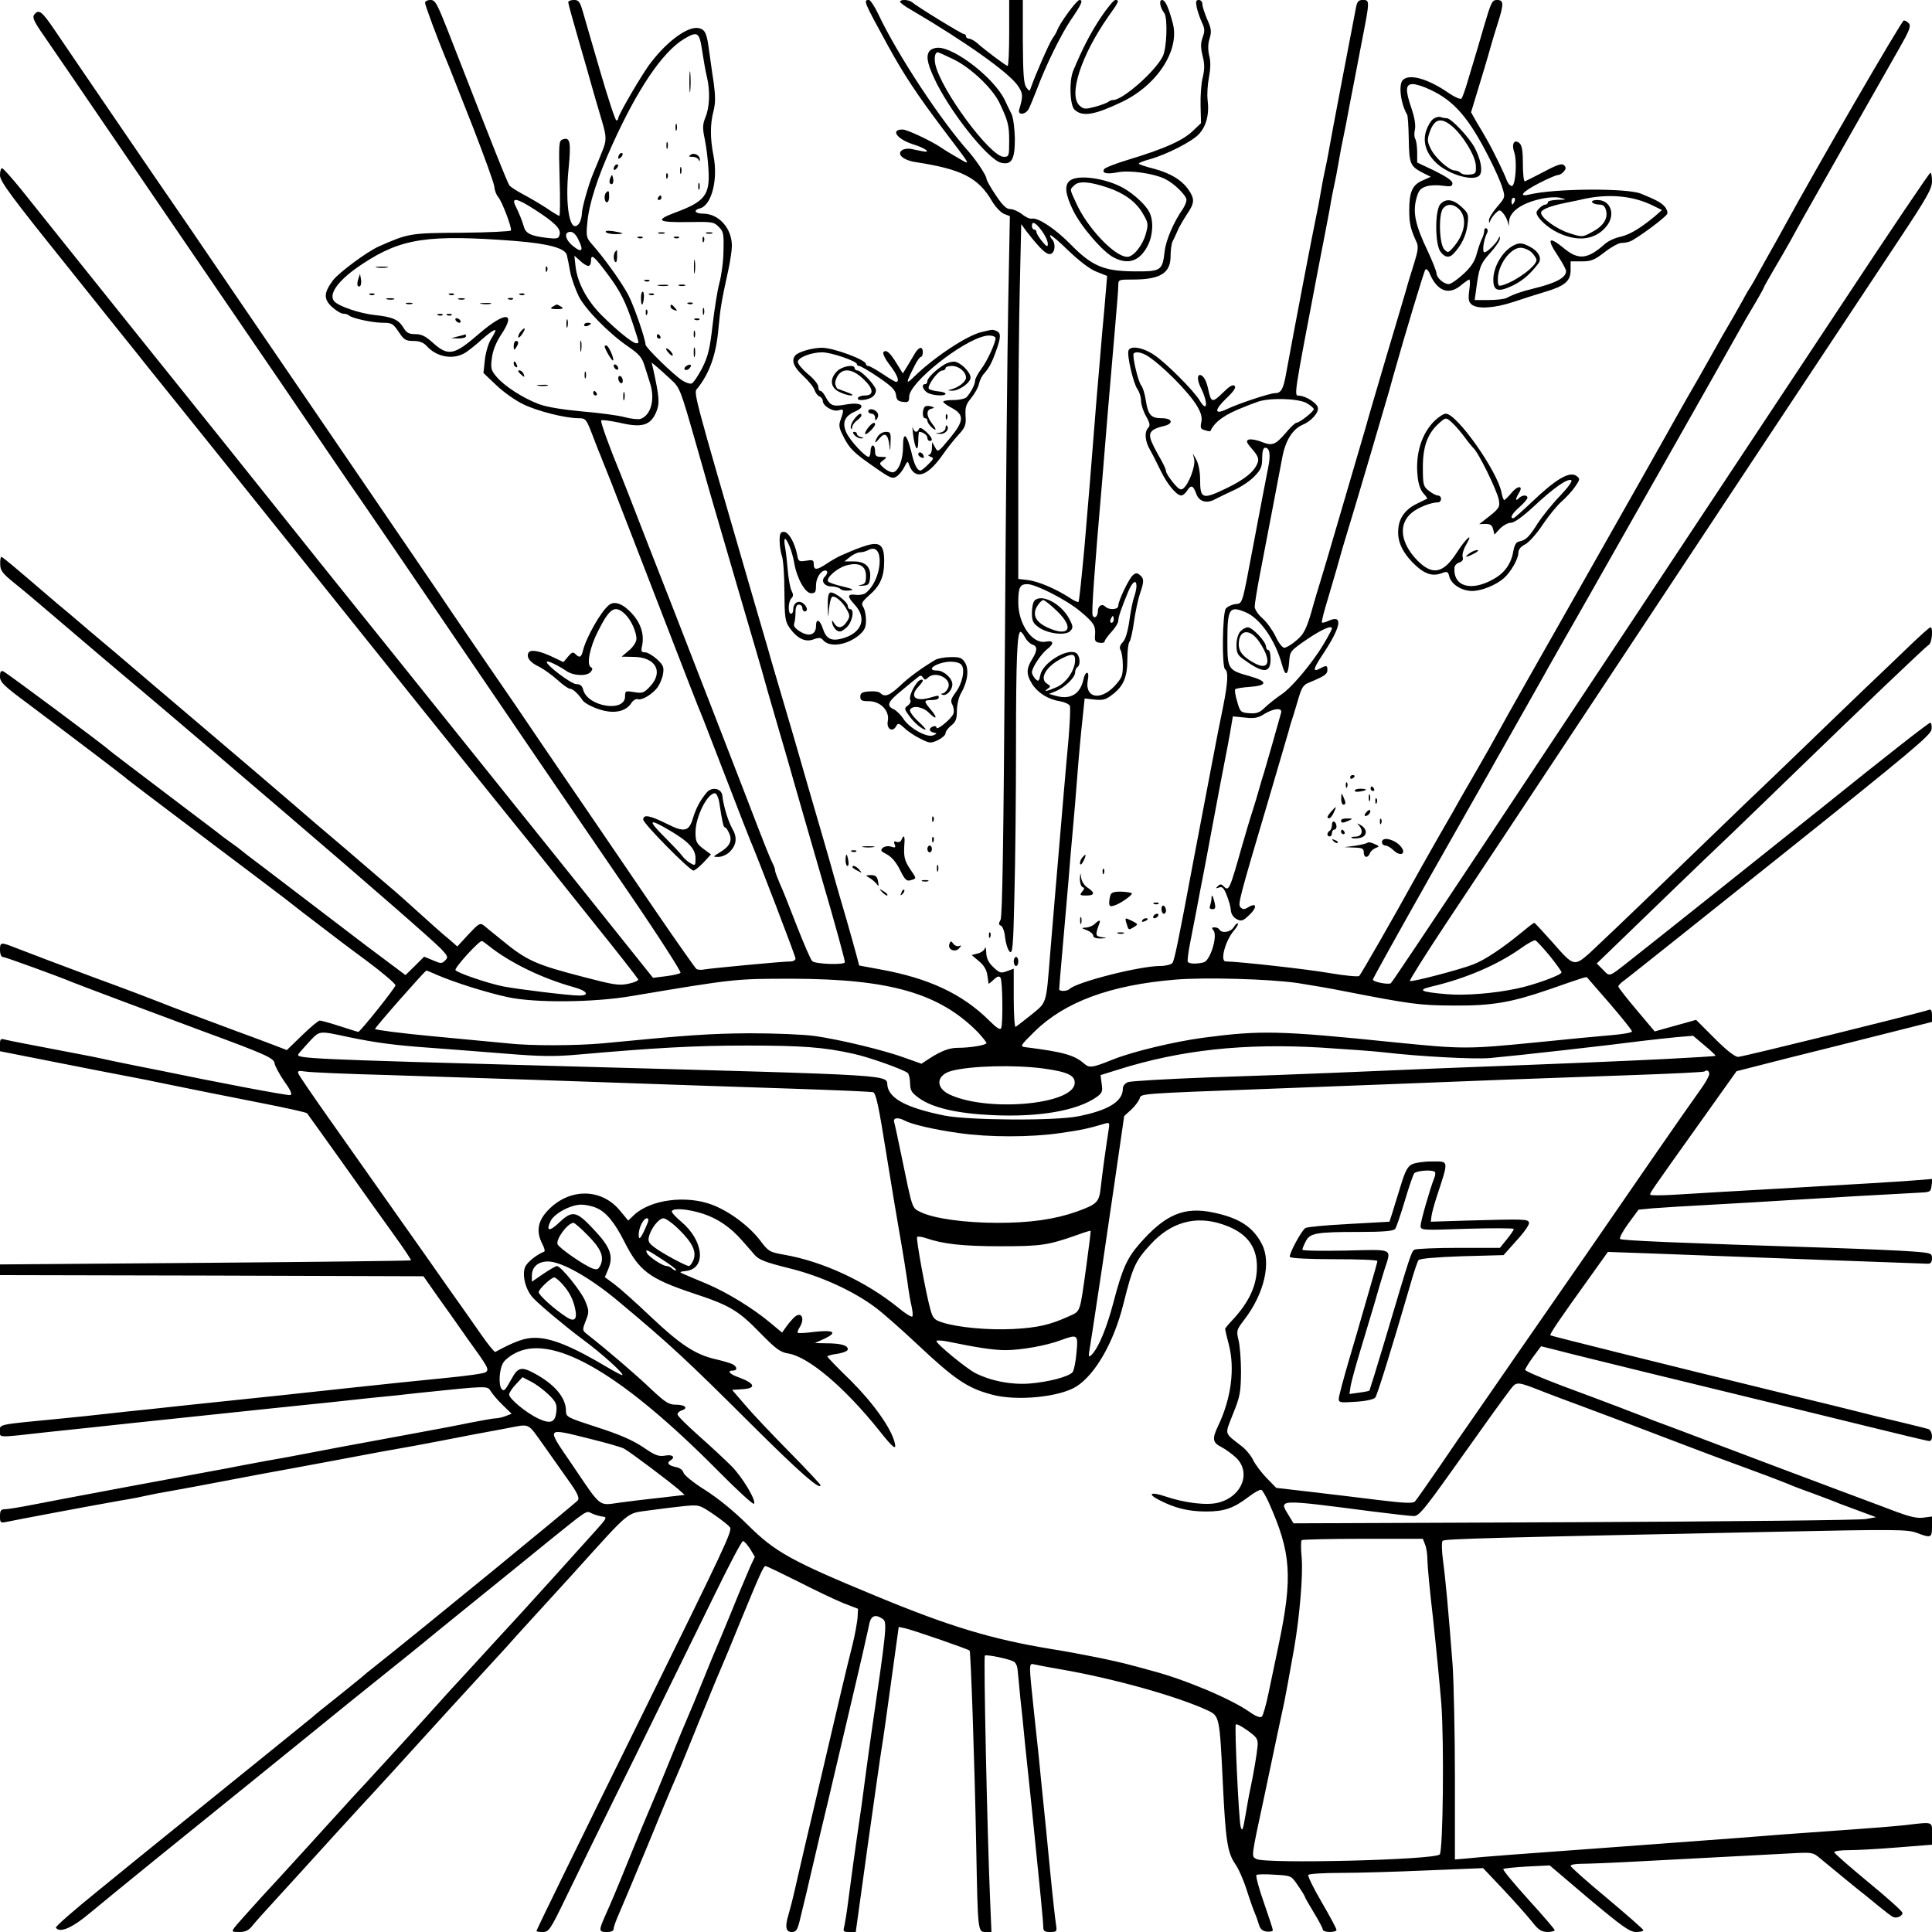 <?xml version="1.0" standalone="no"?>
<!DOCTYPE svg PUBLIC "-//W3C//DTD SVG 20010904//EN"
 "http://www.w3.org/TR/2001/REC-SVG-20010904/DTD/svg10.dtd">
<svg version="1.0" xmlns="http://www.w3.org/2000/svg"
 width="850pt" height="850pt" viewBox="0 0 850 850"
 preserveAspectRatio="xMidYMid meet">
<g transform="translate(0,850) scale(0.1,-0.1)"
fill="#000000" stroke="none">
<path d="M1870 8488 c0 -11 54 -156 92 -248 14 -33 13 -31 119 -300 50 -129
93 -247 94 -262 1 -16 9 -36 17 -45 17 -20 60 -133 56 -147 -2 -4 -100 -9
-218 -10 -227 -1 -234 -3 -365 -61 -51 -23 -172 -113 -199 -147 -42 -56 -43
-83 -6 -118 18 -16 40 -30 49 -30 10 0 21 -3 25 -7 13 -13 100 -32 147 -33 43
0 48 -3 73 -40 23 -35 31 -40 65 -40 26 0 44 -7 57 -21 47 -53 124 -64 177
-27 18 13 47 36 65 53 36 32 62 49 62 41 0 -3 -9 -21 -21 -40 -11 -19 -23 -60
-26 -91 l-6 -56 57 -54 c31 -30 85 -68 119 -84 62 -30 184 -61 243 -61 29 0
33 -4 54 -57 12 -32 27 -69 32 -83 6 -14 15 -35 19 -47 9 -23 22 -55 38 -95
10 -26 134 -345 276 -713 53 -137 101 -261 107 -275 14 -33 11 -25 123 -315
53 -137 100 -259 105 -270 33 -76 200 -512 200 -522 0 -7 -10 -13 -22 -13 -37
0 -351 -30 -378 -35 -14 -3 -30 -2 -36 2 -6 5 -87 120 -180 256 -93 137 -210
308 -259 380 -50 73 -153 224 -230 337 -76 113 -188 277 -249 365 -60 88 -160
233 -220 323 -260 381 -768 1126 -851 1247 -49 72 -157 230 -239 351 -83 120
-238 347 -345 504 -107 157 -220 322 -250 367 -57 84 -70 94 -90 69 -10 -12
-2 -30 42 -93 30 -43 189 -276 354 -518 165 -242 332 -487 372 -545 40 -58
187 -274 328 -480 140 -206 273 -402 296 -435 23 -32 112 -163 199 -290 86
-126 223 -328 305 -448 81 -119 225 -330 318 -467 94 -137 275 -403 404 -591
128 -187 229 -345 225 -349 -5 -5 -34 -11 -65 -15 l-56 -7 -339 424 c-186 232
-539 672 -784 977 -245 304 -492 613 -550 686 -58 73 -314 393 -570 711 -255
319 -498 621 -538 672 -41 50 -78 92 -83 92 -5 0 -9 -14 -9 -31 0 -27 49 -93
298 -403 163 -204 302 -378 309 -386 6 -8 53 -67 104 -130 51 -63 356 -443
678 -845 321 -401 650 -811 730 -910 80 -99 181 -225 226 -280 44 -56 166
-207 270 -338 105 -130 191 -241 193 -246 2 -5 -18 -14 -43 -19 -41 -9 -65 -5
-195 29 -216 56 -252 72 -366 166 -32 26 -67 54 -76 62 -16 12 -23 7 -67 -40
l-49 -53 -33 29 c-28 22 -99 86 -203 180 -6 6 -58 51 -116 100 -142 122 -139
120 -275 235 -66 57 -133 115 -150 129 -16 14 -169 145 -340 290 -171 145
-321 273 -335 285 -14 12 -83 71 -155 131 -71 61 -141 120 -155 131 -199 171
-239 204 -244 204 -3 0 -6 -15 -5 -32 0 -28 10 -41 62 -83 34 -27 109 -90 167
-140 182 -155 245 -209 300 -255 97 -81 344 -291 400 -339 30 -26 170 -145
310 -265 395 -338 662 -571 700 -610 31 -33 33 -38 18 -52 -14 -14 -19 -14
-53 1 l-39 16 -41 -41 -41 -40 -175 131 c-96 73 -219 167 -274 209 -55 42
-138 105 -185 141 -47 35 -87 66 -90 69 -3 3 -21 17 -40 30 -19 14 -42 30 -50
37 -8 7 -76 58 -150 114 -236 179 -335 254 -340 259 -15 16 -453 342 -465 346
-11 5 -15 -1 -15 -22 0 -25 16 -41 123 -120 184 -138 421 -318 427 -324 6 -7
109 -84 392 -298 124 -93 264 -199 310 -234 45 -36 117 -91 158 -122 41 -32
132 -101 203 -153 70 -52 127 -101 127 -108 0 -10 -155 -205 -164 -205 -1 0
-37 11 -80 25 -43 14 -83 25 -89 25 -6 0 -41 -29 -78 -65 l-67 -65 -49 19
c-26 10 -111 42 -188 70 -143 53 -284 106 -320 121 -38 15 -150 58 -290 109
-147 55 -267 100 -349 132 -63 25 -66 24 -66 -11 0 -16 5 -30 12 -30 10 0 254
-89 303 -110 18 -8 405 -153 575 -216 280 -103 315 -119 318 -142 2 -13 22
-49 43 -80 29 -40 36 -58 26 -60 -12 -3 -337 59 -577 109 -52 10 -120 24 -150
30 -30 6 -73 15 -95 20 -22 5 -76 16 -120 24 -209 40 -282 54 -308 60 -25 7
-27 5 -27 -21 l0 -29 248 -49 c136 -27 270 -53 297 -58 68 -13 115 -22 210
-42 157 -32 183 -37 385 -77 113 -22 208 -43 211 -47 3 -4 75 -104 159 -222
84 -118 186 -262 227 -318 41 -57 73 -105 71 -107 -2 -2 -409 -7 -906 -11
l-902 -7 0 -24 0 -23 932 -2 931 -3 61 -87 c34 -47 94 -132 133 -188 92 -127
96 -135 80 -147 -6 -6 -88 -17 -182 -26 -93 -9 -276 -28 -405 -42 -258 -28
-350 -38 -707 -75 -51 -6 -135 -14 -185 -20 -51 -5 -136 -14 -188 -20 -52 -6
-138 -15 -190 -20 -299 -29 -280 -25 -280 -57 0 -29 -17 -29 215 -3 50 5 135
14 190 20 55 6 138 15 185 20 168 18 379 40 570 60 107 11 238 25 290 30 52 6
140 15 195 21 55 5 141 14 190 20 320 33 308 33 325 7 8 -13 31 -40 53 -61
l38 -37 -26 -10 c-15 -6 -34 -10 -44 -10 -9 0 -59 -9 -111 -19 -52 -11 -158
-31 -235 -45 -77 -14 -225 -42 -330 -61 -104 -20 -214 -41 -242 -46 -52 -9
-124 -22 -213 -39 -25 -5 -70 -14 -100 -19 -116 -21 -710 -132 -805 -151 -56
-11 -111 -20 -123 -20 -18 0 -22 -6 -22 -31 0 -28 2 -30 27 -25 32 7 382 73
458 86 28 5 66 12 85 15 19 3 53 10 75 15 22 5 69 14 105 20 84 15 142 26 210
39 30 6 116 22 190 36 74 13 221 41 325 60 180 34 221 42 348 64 28 5 88 17
132 25 90 18 140 27 274 52 108 20 88 29 168 -82 23 -33 67 -95 98 -139 43
-59 55 -83 48 -95 -7 -11 -697 -576 -902 -738 -19 -15 -39 -31 -45 -37 -6 -5
-56 -46 -111 -90 -55 -43 -105 -84 -111 -90 -6 -5 -134 -109 -284 -230 -150
-121 -314 -254 -365 -295 -51 -41 -180 -146 -288 -234 -108 -87 -194 -162
-191 -167 14 -22 60 -6 123 43 36 29 68 55 71 58 3 3 111 91 240 196 257 207
604 489 740 599 47 39 164 133 260 210 96 77 177 142 180 145 3 3 100 82 215
175 116 94 266 215 333 270 181 146 170 139 195 127 12 -6 33 -12 46 -14 24
-3 22 -6 -30 -64 -103 -115 -324 -359 -329 -364 -3 -3 -54 -59 -115 -125 -60
-66 -130 -142 -155 -169 -25 -27 -50 -54 -55 -60 -91 -102 -313 -345 -355
-390 -30 -32 -59 -64 -65 -70 -5 -6 -55 -61 -110 -121 -55 -61 -118 -130 -141
-155 -22 -25 -88 -96 -145 -158 -57 -63 -110 -122 -118 -133 -12 -18 -11 -19
22 -19 26 0 41 7 56 26 11 14 60 69 109 122 49 53 162 178 252 277 90 99 167
182 170 185 5 5 160 175 246 270 55 61 149 163 268 293 55 59 108 118 118 130
11 12 38 42 61 67 23 25 107 117 187 205 261 289 233 265 336 280 49 7 118 15
155 19 64 6 66 6 128 -36 35 -24 68 -50 73 -58 10 -16 -23 -86 -387 -825 -283
-573 -465 -946 -465 -951 0 -2 13 -4 28 -4 26 0 33 9 100 148 39 81 177 363
308 627 130 264 287 585 350 713 62 127 117 232 123 232 5 0 19 -16 31 -34
l21 -35 -20 -43 c-10 -24 -33 -77 -50 -118 -16 -41 -51 -124 -76 -185 -26 -60
-65 -155 -87 -210 -22 -55 -48 -118 -58 -140 -10 -22 -48 -114 -85 -205 -37
-91 -75 -183 -85 -205 -10 -22 -48 -114 -85 -205 -71 -175 -81 -198 -114 -272
-27 -62 -27 -68 9 -68 20 0 30 5 30 15 0 8 11 38 24 67 13 29 67 159 121 288
53 129 103 250 111 268 8 17 20 47 28 65 8 17 49 118 91 222 43 105 85 208 95
230 10 22 48 114 85 205 89 216 104 250 113 250 5 0 69 -31 143 -68 74 -38
163 -80 199 -95 l65 -25 -2 -39 c-2 -21 -11 -74 -22 -118 -27 -107 -59 -242
-126 -530 -31 -132 -67 -287 -81 -345 -13 -58 -34 -145 -45 -195 -11 -49 -25
-103 -30 -119 -16 -52 -12 -76 14 -76 19 0 25 8 35 48 11 44 42 173 91 385 21
86 45 188 81 342 58 246 114 484 120 515 5 19 11 50 15 68 8 35 28 41 59 19
20 -14 17 -43 -51 -507 -8 -58 -19 -136 -24 -175 -5 -38 -13 -99 -18 -135 -33
-225 -46 -323 -60 -430 -5 -42 -13 -88 -16 -103 -7 -25 -5 -27 22 -27 l28 0
53 383 c30 210 57 405 62 432 5 28 23 157 41 288 l33 239 25 -5 c28 -5 280
-92 287 -99 5 -6 22 -492 29 -863 7 -373 7 -375 41 -375 l26 0 -6 143 c-13
305 -29 1067 -23 1073 6 6 101 -13 127 -26 8 -4 16 -20 17 -36 2 -16 7 -72 12
-124 6 -52 15 -140 20 -195 6 -55 20 -188 31 -295 38 -372 50 -497 50 -518 0
-18 6 -22 30 -22 29 0 31 2 26 33 -3 17 -15 124 -26 237 -11 113 -24 249 -30
303 -5 53 -15 143 -20 200 -6 56 -15 140 -20 187 -24 229 -25 223 2 217 12 -3
66 -13 118 -22 231 -40 513 -119 645 -181 50 -24 51 -28 65 -319 12 -250 20
-305 54 -355 14 -19 37 -71 51 -115 14 -44 30 -89 35 -100 5 -11 13 -33 18
-50 6 -22 16 -31 35 -33 15 -2 27 1 27 6 0 5 -18 60 -40 123 -22 62 -36 116
-32 120 4 3 40 4 80 1 73 -4 73 -4 102 -47 17 -24 30 -46 30 -48 0 -3 18 -35
40 -71 22 -36 40 -70 40 -76 0 -5 14 -10 30 -10 17 0 30 4 30 9 0 6 -29 60
-65 122 -36 61 -62 115 -59 120 3 5 67 9 142 9 75 0 247 5 382 11 l245 10 88
-93 c48 -51 104 -114 125 -140 30 -39 43 -47 70 -48 17 0 32 4 32 8 0 4 -52
65 -116 135 -64 71 -114 131 -110 134 3 3 50 8 105 11 l99 5 173 -147 c146
-122 179 -146 207 -146 17 0 32 3 32 8 0 4 -72 67 -160 141 -88 73 -160 137
-160 142 0 5 21 9 46 9 25 0 134 4 242 10 290 15 574 30 682 36 93 5 96 5 129
-23 70 -58 176 -145 191 -156 8 -7 38 -30 65 -53 28 -22 55 -44 62 -47 15 -9
43 2 43 17 0 7 -67 67 -150 135 -82 68 -150 127 -150 132 0 5 28 9 63 9 34 0
131 5 215 12 l152 12 0 48 c0 55 8 53 -119 38 -47 -5 -158 -14 -246 -20 -88
-6 -214 -15 -280 -20 -125 -10 -172 -14 -730 -55 -456 -33 -599 -44 -667 -51
l-57 -5 0 356 c0 195 -5 419 -10 498 -18 235 -32 388 -43 466 -5 42 -6 77 -1
82 9 9 218 14 1475 40 520 11 571 10 611 -5 63 -24 67 -22 67 28 l0 44 -38 -5
c-27 -4 -60 4 -117 25 -44 17 -152 57 -240 90 -88 33 -216 81 -285 107 -69 26
-170 64 -225 85 -55 21 -156 59 -225 85 -69 25 -134 50 -145 55 -28 11 -150
58 -347 131 -93 35 -168 67 -168 72 0 5 16 31 35 57 l35 47 72 -18 c40 -11
213 -53 383 -95 620 -151 715 -174 975 -238 146 -36 271 -66 278 -66 19 0 14
48 -5 53 -10 3 -58 15 -108 27 -106 25 -146 35 -200 49 -22 6 -150 37 -285 70
-585 143 -1065 263 -1069 266 -4 5 37 66 168 248 l85 119 170 -6 c420 -16
1223 -46 1239 -46 11 0 17 8 17 24 0 22 -4 24 -87 30 -49 4 -212 11 -363 16
-680 22 -916 32 -922 39 -5 4 12 35 36 68 l45 61 63 6 c35 3 153 10 263 16
110 6 263 15 340 20 125 8 457 27 575 33 42 2 45 4 48 31 l4 29 -89 -7 c-48
-4 -277 -18 -508 -31 -231 -13 -471 -27 -532 -31 -62 -4 -113 -4 -113 0 0 9 0
10 212 307 l168 236 227 58 c126 31 319 80 431 108 l202 51 0 29 c0 20 -4 28
-14 24 -34 -13 -820 -207 -839 -207 -14 0 -51 29 -103 81 l-82 82 -39 -11
c-21 -6 -62 -17 -90 -25 l-53 -15 -80 95 c-44 52 -80 98 -80 103 0 5 12 17 28
28 15 11 324 257 687 547 574 459 660 531 663 556 2 16 -1 29 -6 29 -7 0 -195
-147 -472 -370 -83 -67 -801 -639 -854 -680 -89 -70 -83 -68 -113 -37 l-28 28
115 111 c63 61 171 165 240 232 69 67 177 170 240 230 63 61 185 178 270 261
296 287 582 560 596 568 14 8 20 77 7 77 -4 0 -43 -35 -87 -77 -45 -43 -137
-132 -206 -197 -69 -66 -192 -185 -275 -265 -82 -79 -193 -186 -245 -235 -52
-50 -219 -211 -370 -357 -151 -146 -293 -281 -315 -301 -69 -61 -72 -60 -161
42 -44 49 -81 90 -84 90 -3 0 -30 -21 -60 -46 -79 -65 -158 -118 -208 -137
-58 -23 -273 -79 -279 -73 -3 3 69 117 159 253 91 136 396 597 678 1023 507
766 1041 1573 1318 1990 120 181 142 220 142 252 0 21 -3 38 -7 38 -5 -1 -183
-265 -396 -588 -1463 -2210 -1969 -2972 -1978 -2978 -12 -7 -79 6 -79 16 0 5
112 206 248 447 137 241 260 458 274 483 14 25 35 63 48 85 29 52 145 257 178
315 13 25 107 189 207 365 176 310 586 1033 637 1125 36 65 61 108 97 168 17
29 31 55 31 57 0 2 19 36 43 77 24 40 57 98 74 128 16 30 43 78 58 105 31 55
338 597 422 744 42 73 51 96 42 107 -6 8 -17 14 -23 14 -9 0 -378 -636 -527
-909 -20 -36 -46 -84 -59 -106 -13 -22 -36 -65 -53 -95 -16 -30 -33 -59 -37
-65 -4 -5 -19 -30 -32 -55 -26 -47 -53 -94 -90 -157 -12 -21 -38 -67 -58 -103
-20 -36 -63 -112 -97 -170 -33 -58 -75 -132 -93 -165 -18 -33 -183 -324 -366
-647 -183 -322 -350 -617 -370 -655 -20 -37 -62 -111 -92 -163 -30 -52 -64
-111 -75 -130 -10 -19 -54 -96 -97 -170 -42 -74 -92 -162 -110 -195 -80 -146
-232 -411 -240 -419 -4 -4 -63 1 -132 13 -98 17 -394 50 -455 51 -27 0 -2 92
36 136 12 14 20 28 17 31 -2 3 -11 -4 -18 -16 -13 -22 -52 -29 -63 -11 -3 6
-13 10 -22 10 -12 0 -13 -3 -4 -14 19 -23 -14 -132 -43 -140 -31 -8 -64 -7
-70 2 -3 5 2 42 10 83 28 144 34 175 43 224 6 28 31 160 56 295 25 135 50 265
55 290 5 25 15 77 22 117 l12 71 52 -5 c42 -5 59 -2 87 16 43 26 81 28 73 4
-3 -10 -19 -67 -36 -128 -17 -60 -35 -121 -39 -135 -5 -14 -14 -45 -21 -70 -7
-25 -20 -70 -30 -100 -10 -30 -30 -98 -45 -150 -57 -201 -58 -203 -83 -178 -9
9 -15 9 -24 -1 -11 -10 -10 -11 5 -6 13 6 21 -1 33 -31 9 -22 18 -52 19 -67 1
-18 11 -33 26 -41 21 -11 28 -8 57 20 35 33 30 55 -7 32 -16 -10 -23 -10 -33
0 -13 13 -8 31 127 487 42 143 80 274 85 290 4 17 10 37 13 45 3 8 15 47 26
85 18 62 24 72 53 83 65 27 78 36 78 54 0 21 -4 22 -32 7 -34 -18 -31 -3 9 58
83 124 94 181 29 152 -14 -7 -28 -10 -30 -8 -3 2 9 49 26 104 16 55 34 115 39
133 19 70 28 99 47 162 22 69 167 562 183 618 5 17 13 47 18 65 52 185 136
464 142 471 4 5 14 -4 20 -20 33 -76 84 -94 137 -49 17 14 33 25 36 25 4 0 4
-22 0 -48 -5 -38 -3 -51 11 -62 25 -21 101 -16 185 12 41 14 102 33 135 43 89
26 115 48 115 96 l0 39 49 0 c42 0 56 6 100 40 28 22 61 40 73 41 13 0 31 3
40 7 30 12 157 106 163 121 3 8 -2 22 -12 33 -16 17 -35 28 -104 56 -63 25
-379 23 -491 -4 -51 -12 -29 13 43 50 39 20 76 36 84 36 7 0 18 7 25 15 10 12
11 18 1 28 -9 9 -29 3 -87 -28 -42 -22 -80 -41 -85 -43 -5 -2 -9 32 -9 76 0
60 -4 83 -16 93 -22 18 -35 -5 -22 -41 13 -38 6 -142 -9 -148 -7 -2 -18 9 -24
25 -12 33 -62 135 -87 178 -9 17 -29 50 -44 75 l-26 46 18 59 c24 78 58 191
70 235 5 19 19 64 30 99 27 85 26 101 -4 101 -21 0 -26 -10 -56 -112 -18 -62
-38 -131 -45 -153 -7 -22 -20 -67 -30 -100 -10 -33 -21 -64 -25 -69 -5 -4 -29
6 -54 23 -92 64 -175 88 -204 59 -20 -20 -10 -104 19 -153 3 -5 6 -54 7 -109
2 -107 6 -117 61 -146 l36 -18 -36 -16 c-45 -19 -59 -50 -59 -131 0 -59 6 -84
33 -142 8 -18 5 -39 -11 -90 -12 -38 -29 -93 -37 -123 -9 -30 -50 -170 -92
-310 -41 -140 -79 -268 -83 -285 -5 -16 -43 -147 -85 -290 -42 -143 -80 -273
-85 -290 -5 -16 -18 -61 -30 -100 -12 -38 -25 -83 -30 -100 -30 -110 -42 -135
-78 -164 -20 -17 -43 -31 -52 -31 -8 0 -26 23 -38 50 -13 27 -39 63 -58 80
-19 16 -34 39 -34 51 0 11 11 80 25 152 32 166 79 411 96 502 14 77 46 127 90
146 37 15 72 54 67 75 -3 20 -53 52 -82 53 -24 1 -26 -16 84 561 22 113 45
232 51 265 5 33 14 78 19 100 5 22 14 69 20 105 6 36 15 83 20 105 5 22 18 90
29 150 12 61 35 180 51 265 37 188 37 190 6 190 -19 0 -25 -7 -30 -32 -9 -45
-114 -594 -121 -638 -3 -19 -10 -53 -15 -75 -5 -22 -14 -69 -20 -105 -6 -36
-15 -83 -20 -105 -19 -91 -92 -472 -132 -690 -12 -68 -22 -85 -49 -85 -23 0
-161 -46 -211 -70 -56 -27 -57 -5 -3 47 33 31 44 48 37 55 -8 8 -24 -2 -53
-31 -46 -45 -51 -43 -64 19 -8 37 -22 60 -36 60 -13 0 -11 -27 5 -58 32 -65
28 -111 -6 -54 -25 42 -147 165 -200 200 -48 33 -105 43 -113 20 -8 -20 21
-144 39 -170 9 -12 16 -35 16 -51 0 -16 10 -47 22 -68 17 -30 19 -42 10 -51
-18 -18 -15 -59 8 -98 11 -19 31 -60 46 -90 28 -59 70 -110 91 -110 7 0 18 9
25 20 18 28 27 25 40 -10 12 -37 46 -48 85 -26 15 8 53 26 83 40 31 14 71 41
89 60 29 30 34 43 34 81 0 29 5 45 13 45 20 0 25 -31 14 -84 -11 -56 -37 -191
-70 -366 -46 -244 -43 -235 -75 -238 -16 -2 -35 -11 -42 -20 -15 -21 -18 -258
-3 -267 15 -9 12 -60 -9 -165 -11 -52 -34 -169 -51 -260 -17 -91 -35 -185 -40
-210 -5 -25 -23 -119 -40 -210 -67 -358 -83 -435 -92 -447 -6 -7 -30 -13 -53
-13 -90 0 -366 -70 -399 -101 -12 -11 -46 -12 -46 -1 0 5 6 80 14 168 8 87 19
222 26 299 6 77 15 183 20 235 5 52 14 160 20 240 6 80 16 188 22 241 l10 96
44 -5 c36 -4 50 0 78 22 49 37 66 77 66 156 0 36 4 70 9 76 5 5 14 45 20 88 6
43 18 99 26 123 19 55 19 67 0 83 -12 10 -18 10 -30 0 -18 -15 -65 -113 -65
-135 0 -18 -41 -20 -57 -4 -15 15 -33 3 -33 -21 0 -23 -16 -35 -23 -17 -5 14
7 187 43 602 5 66 17 203 25 305 9 102 22 259 30 350 8 91 15 177 15 193 0 27
1 27 64 27 120 0 166 28 166 102 0 26 4 56 9 66 5 9 15 31 22 47 7 17 26 49
41 72 34 50 35 67 7 108 -30 43 -79 73 -154 93 -36 9 -65 19 -65 22 0 3 21 12
48 19 75 21 184 77 215 109 34 35 48 88 40 152 -3 25 0 70 6 100 7 37 8 69 1
95 -6 27 -6 52 2 76 9 30 7 44 -11 84 -11 26 -21 56 -21 66 0 11 -7 19 -16 19
-12 0 -14 -7 -9 -32 4 -18 14 -48 23 -67 13 -27 13 -39 3 -66 -9 -26 -9 -44 0
-81 9 -35 9 -58 1 -93 -7 -25 -11 -81 -10 -125 l2 -78 -39 -37 c-45 -41 -121
-75 -275 -122 -58 -17 -108 -37 -112 -43 -12 -18 11 -24 60 -14 53 10 157 -5
207 -29 41 -20 95 -73 95 -93 0 -8 -7 -25 -15 -38 -40 -56 -76 -139 -81 -188
-10 -86 -16 -89 -136 -88 -131 1 -184 23 -278 119 -67 68 -142 118 -170 113
-9 -2 -29 7 -44 20 -16 12 -39 22 -52 22 -16 0 -33 16 -63 61 -23 34 -41 66
-41 73 0 13 -43 78 -76 116 -127 142 -317 432 -400 608 -16 34 -35 62 -41 62
-26 0 -23 -6 83 -200 69 -126 129 -217 243 -368 130 -172 124 -160 66 -127
-28 16 -61 36 -75 46 -45 30 -149 79 -169 79 -55 0 -25 -42 46 -65 56 -17 84
-40 39 -30 -14 3 -36 7 -49 10 -12 2 -29 0 -37 -5 -27 -17 2 -44 56 -53 204
-31 278 -68 339 -173 15 -25 38 -49 52 -55 l26 -10 -7 -372 c-4 -204 -11 -896
-15 -1537 -6 -847 -11 -1171 -19 -1187 -9 -16 -9 -22 2 -26 7 -3 16 -26 18
-52 3 -26 12 -54 20 -62 13 -12 16 19 21 249 4 145 7 441 7 658 0 380 5 500
20 500 4 0 13 -11 20 -25 7 -13 21 -27 32 -31 23 -7 23 -26 -2 -66 -25 -41
-25 -65 0 -106 24 -39 70 -69 122 -77 22 -4 42 -13 45 -21 3 -8 0 -74 -6 -147
-7 -73 -16 -179 -21 -237 -5 -58 -14 -163 -20 -235 -6 -71 -15 -177 -20 -235
-5 -58 -14 -166 -20 -240 -18 -224 -14 -208 -83 -265 -34 -27 -65 -51 -69 -53
-4 -2 -8 55 -8 126 l0 130 -30 -11 c-27 -10 -32 -8 -60 18 -22 21 -30 39 -31
64 -1 20 -3 29 -6 19 -2 -9 -16 -19 -31 -23 l-27 -7 32 -27 c22 -18 34 -39 37
-62 3 -19 5 -35 5 -37 1 -1 11 6 23 18 16 15 24 17 30 8 9 -15 11 -199 3 -221
-4 -10 -19 -1 -53 33 -117 116 -264 186 -480 225 l-92 17 -11 42 c-6 22 -26
95 -45 161 -20 66 -44 152 -55 190 -26 94 -47 164 -114 395 -31 107 -60 209
-65 225 -5 17 -27 93 -50 170 -23 77 -45 154 -50 170 -4 17 -38 131 -74 255
-279 960 -265 909 -246 933 53 68 81 148 91 262 8 88 13 119 44 260 8 38 15
85 15 103 0 78 -58 142 -127 142 -36 0 -44 15 -14 23 52 13 81 128 60 232 -15
77 -15 138 0 196 9 35 9 65 1 125 -7 43 -15 106 -20 139 -10 78 -17 94 -45
101 -45 11 -137 -54 -211 -151 -36 -45 -144 -231 -144 -245 0 -6 -4 -10 -8
-10 -5 0 -37 98 -72 218 -35 119 -69 238 -77 265 -12 40 -18 47 -38 47 -14 0
-25 -5 -25 -10 0 -6 21 -82 46 -168 25 -86 50 -173 55 -192 15 -52 25 -88 48
-165 20 -67 20 -85 0 -132 -5 -13 -14 -35 -20 -50 -7 -16 -15 -37 -20 -48 -21
-51 -49 -151 -49 -175 0 -14 -6 -34 -12 -43 -40 -53 -64 74 -46 246 11 114 6
136 -28 123 -15 -6 -16 -22 -12 -171 3 -91 2 -165 -1 -165 -3 0 -29 15 -56 34
-28 18 -73 45 -102 60 -28 15 -56 33 -61 39 -9 11 -71 167 -269 675 -50 127
-58 142 -79 142 -13 0 -24 -6 -24 -12z m1219 -210 c6 -40 15 -92 21 -116 15
-62 12 -134 -6 -177 -13 -33 -14 -47 -3 -99 7 -34 14 -93 16 -132 7 -112 -16
-141 -146 -189 -91 -34 -78 -44 53 -42 108 2 117 1 138 -21 21 -20 23 -31 21
-105 0 -45 -9 -109 -18 -142 -9 -33 -22 -117 -30 -186 -12 -105 -20 -137 -46
-189 -18 -34 -38 -64 -46 -67 -7 -3 -25 3 -41 13 -39 25 -162 145 -162 158 0
23 -49 166 -75 217 -27 52 -105 162 -160 224 -25 28 -27 35 -21 95 7 83 44
197 108 339 112 249 223 413 318 470 59 35 67 30 79 -51z m3204 -173 c105 -49
169 -123 259 -300 25 -49 52 -109 58 -132 13 -41 12 -42 -24 -84 -20 -23 -36
-50 -35 -58 0 -14 1 -14 6 -1 3 8 14 23 23 32 17 16 19 16 33 0 8 -9 17 -26
20 -37 l5 -20 1 20 c3 44 54 80 136 99 33 8 68 10 88 6 32 -8 31 -8 -10 -9
-24 -1 -43 -5 -43 -11 0 -5 -5 -10 -11 -10 -12 0 -39 -25 -39 -35 0 -22 48
-67 95 -89 88 -42 166 -31 214 30 40 51 17 114 -41 114 -17 0 -27 -4 -23 -10
3 -5 17 -10 30 -10 18 0 26 -7 31 -26 9 -36 -12 -69 -62 -95 -42 -23 -43 -23
-99 -5 -55 17 -125 67 -125 90 0 14 40 30 110 44 30 6 69 14 85 18 107 22 210
12 294 -29 l43 -21 -33 -29 c-65 -53 -108 -79 -151 -89 -24 -5 -54 -19 -68
-32 -74 -66 -114 -71 -176 -21 -71 59 -82 47 -29 -32 19 -29 35 -58 35 -66 0
-29 -46 -53 -145 -77 -49 -12 -82 -23 -117 -41 -10 -5 -45 -9 -79 -9 l-61 0 6
43 c13 101 19 116 62 164 24 26 43 55 43 63 -1 13 -1 13 -6 1 -8 -20 -50 -61
-62 -61 -11 0 -4 53 10 82 6 10 5 19 -1 23 -5 3 -10 -1 -10 -10 0 -8 -4 -23
-9 -33 -5 -9 -16 -39 -23 -65 -9 -36 -25 -61 -60 -93 -26 -24 -55 -44 -64 -44
-22 0 -54 28 -54 48 0 7 -17 51 -38 96 -54 113 -66 167 -52 227 10 39 17 49
42 58 16 6 49 8 74 4 37 -5 44 -3 44 11 0 11 -27 29 -77 54 l-78 37 0 45 c0
25 -4 51 -8 58 -5 7 -6 26 -2 42 4 19 -1 51 -14 90 -29 84 -28 110 5 110 14 0
49 -11 77 -25z m371 -490 c-4 -8 -8 -15 -10 -15 -2 0 -4 7 -4 15 0 8 4 15 10
15 5 0 7 -7 4 -15z m-4313 -36 c89 -57 118 -86 111 -111 -4 -18 -10 -20 -60
-14 -66 8 -89 19 -97 48 -7 25 -22 62 -36 90 -21 41 3 38 82 -13z m2213 -71
c25 -26 46 -63 46 -81 0 -15 -5 -13 -25 11 -14 17 -25 35 -25 41 0 6 -4 11
-10 11 -5 0 -10 7 -10 15 0 18 7 19 24 3z m7 -92 c25 -27 41 -37 52 -33 20 7
22 48 5 65 -6 6 -9 14 -7 17 3 3 39 -28 80 -68 46 -44 92 -80 122 -92 l48 -19
-6 -71 c-3 -38 -10 -119 -16 -180 -5 -60 -16 -193 -25 -295 -27 -343 -33 -414
-53 -649 -12 -129 -23 -236 -26 -239 -2 -3 -22 6 -42 20 -61 39 -135 70 -180
76 l-43 5 0 516 c0 284 3 635 7 781 l6 264 21 -29 c12 -16 37 -47 57 -69z
m-2026 29 c24 -48 15 -59 -22 -29 -37 29 -44 64 -13 64 12 0 25 -13 35 -35z
m-280 -5 c149 -12 223 -32 229 -63 3 -12 10 -46 15 -75 6 -29 23 -76 37 -105
30 -59 132 -163 218 -222 48 -33 61 -48 72 -85 8 -25 19 -59 24 -76 23 -71 4
-141 -42 -157 -10 -3 -42 0 -71 8 -30 8 -115 19 -188 25 -84 8 -153 19 -188
32 -69 26 -152 79 -187 121 -23 27 -26 37 -20 81 4 33 17 67 41 104 68 101 18
103 -97 4 -112 -97 -136 -101 -207 -37 -29 26 -47 35 -74 35 -29 0 -39 6 -53
30 -21 34 -48 46 -126 54 -65 7 -160 39 -178 61 -27 33 23 98 128 166 169 111
286 128 667 99z m323 -110 c7 0 12 9 12 20 0 36 11 27 76 -60 52 -69 77 -119
109 -216 29 -89 28 -84 14 -84 -16 0 -87 58 -152 123 -65 65 -107 144 -115
216 l-5 46 25 -22 c13 -13 30 -23 36 -23z m2454 -392 c62 -36 188 -162 225
-225 18 -31 23 -51 18 -72 -5 -24 -2 -29 17 -34 12 -4 23 -5 23 -4 19 42 64
74 150 107 11 5 36 14 55 21 50 20 177 17 218 -4 17 -10 32 -22 32 -27 0 -11
-63 -60 -76 -60 -5 0 -25 -18 -44 -41 -49 -57 -62 -62 -110 -43 -22 9 -47 13
-56 10 -13 -5 -11 -12 15 -42 23 -26 30 -41 25 -57 -12 -39 -57 -77 -142 -117
-102 -49 -112 -45 -112 40 0 34 -7 69 -16 86 l-16 29 6 -26 c6 -29 -23 -108
-48 -128 -11 -9 -20 -4 -45 26 -17 21 -31 43 -31 50 0 7 -10 29 -22 50 -54 95
-58 112 -35 131 6 5 27 13 45 17 47 10 42 35 -7 35 -47 0 -60 14 -70 79 -4 27
-13 57 -20 65 -14 17 -41 133 -33 141 9 9 31 5 54 -7z m-2090 -108 c39 -35 42
-44 108 -275 19 -67 29 -102 40 -140 22 -79 29 -102 170 -585 40 -135 76 -260
81 -277 16 -59 27 -96 74 -258 26 -88 55 -189 65 -225 10 -36 66 -229 124
-430 59 -201 105 -369 103 -374 -4 -12 -128 -8 -143 5 -7 5 -37 76 -69 157
-31 81 -65 166 -76 189 -10 24 -19 47 -19 53 0 6 -4 18 -9 28 -14 28 -25 54
-126 317 -138 356 -135 349 -225 580 -45 116 -133 343 -197 505 -63 162 -118
304 -123 315 -47 113 -89 229 -85 235 3 4 39 -1 82 -10 97 -23 135 -12 160 47
16 38 14 65 -13 188 l-7 30 24 -20 c13 -11 41 -36 61 -55z m2048 -909 c0 -11
-5 -32 -10 -47 -6 -15 -15 -61 -21 -103 -7 -49 -17 -83 -29 -96 -13 -14 -16
-25 -10 -35 5 -8 10 -38 10 -67 0 -47 -4 -56 -38 -93 -64 -66 -131 -49 -116
29 4 18 2 31 -3 31 -6 0 -13 -12 -16 -28 -14 -67 -59 -93 -127 -72 l-25 7 30
12 c39 16 85 60 85 82 0 10 5 21 10 24 16 10 11 54 -7 63 -41 20 -146 -45
-156 -98 -6 -28 -8 -30 -22 -17 -8 9 -15 22 -15 29 0 20 39 79 66 101 33 25
31 41 -5 34 -59 -12 -121 77 -121 172 0 67 7 81 40 81 37 0 174 -70 233 -120
59 -49 67 -63 65 -100 -3 -30 0 -35 20 -38 12 -2 22 1 22 6 0 6 14 24 30 42
17 18 30 40 30 49 0 17 14 56 44 129 19 44 36 55 36 23z m481 -115 c63 -27
129 -121 159 -229 15 -56 27 -51 32 13 3 44 5 47 78 97 65 44 110 64 110 48 0
-7 -39 -76 -63 -110 -52 -76 -123 -157 -159 -180 -22 -15 -54 -40 -71 -56 -25
-25 -38 -29 -70 -27 -38 3 -41 5 -54 52 -8 26 -12 51 -8 54 3 3 32 8 65 10 77
6 78 24 2 46 -101 28 -102 30 -102 160 0 140 9 152 81 122z m-581 -31 c0 -8
-4 -15 -10 -15 -5 0 -7 7 -4 15 4 8 8 15 10 15 2 0 4 -7 4 -15z m-170 -179 c0
-44 -39 -101 -81 -119 -43 -19 -62 -22 -39 -7 13 9 13 12 -2 21 -38 22 -6 78
65 113 44 22 57 20 57 -8z m2088 -1301 c28 -35 52 -68 52 -73 0 -12 -122 -56
-195 -71 -102 -22 -232 -32 -310 -25 -116 10 -132 18 -65 34 149 35 288 95
390 167 30 22 60 38 65 36 6 -3 34 -33 63 -68z m-4668 44 c93 -74 231 -142
374 -182 59 -16 73 -37 24 -37 -44 0 -271 28 -333 40 -70 14 -204 60 -211 72
-6 9 102 128 116 128 3 0 16 -10 30 -21z m-223 -130 c77 -33 218 -77 307 -96
118 -26 379 -24 546 5 453 76 454 76 705 76 431 -1 649 -64 818 -236 20 -22
37 -43 37 -47 0 -9 -72 -21 -126 -21 -37 0 -72 -13 -125 -47 l-35 -23 -70 25
c-92 34 -287 81 -399 97 -50 7 -177 12 -285 12 -174 -1 -276 -8 -645 -44 -120
-11 -322 -12 -425 0 -41 4 -189 18 -327 31 -139 13 -253 28 -253 32 0 7 220
257 226 257 2 0 24 -9 51 -21z m3782 -34 c57 -9 147 -24 200 -35 303 -59 336
-63 486 -64 170 -1 252 13 418 70 161 56 167 58 170 53 2 -2 47 -54 100 -115
53 -62 97 -116 97 -122 0 -5 -39 -12 -87 -16 -49 -4 -198 -18 -333 -32 -303
-30 -324 -30 -623 0 -508 52 -590 54 -846 20 -125 -17 -305 -60 -391 -94 -97
-39 -107 -40 -132 -18 -42 36 -90 50 -258 71 -23 3 -21 7 41 68 133 131 333
205 619 229 131 11 415 3 539 -15z m-4174 -238 c115 -24 202 -36 360 -47 83
-6 233 -18 335 -26 149 -12 209 -13 310 -4 341 30 516 40 742 40 246 0 342 -7
472 -36 70 -15 223 -70 240 -85 5 -5 10 -25 10 -46 1 -32 7 -41 42 -66 59 -41
165 -66 318 -73 206 -10 374 19 460 79 25 18 28 25 23 58 l-5 39 77 24 c275
87 556 117 894 97 111 -7 236 -16 277 -21 153 -18 396 -31 465 -25 132 12 521
56 675 76 41 5 107 12 147 16 l72 6 51 -43 c28 -23 49 -44 48 -45 -2 -2 -100
-8 -218 -14 -204 -10 -387 -18 -990 -41 -146 -6 -359 -15 -475 -20 -115 -5
-361 -14 -545 -20 -184 -7 -345 -16 -357 -21 -14 -5 -23 -17 -23 -29 0 -56
-64 -95 -195 -121 -103 -21 -484 -18 -590 3 -162 33 -238 72 -250 127 -12 55
107 48 -1455 91 -1091 30 -1144 33 -1138 51 2 4 23 28 47 54 49 52 40 51 176
22z m3056 -138 c108 -15 141 -31 137 -67 -11 -93 -387 -125 -551 -47 -63 30
-58 86 11 104 85 22 275 27 403 10z m-2876 -29 c187 -6 462 -15 610 -20 717
-25 863 -30 1170 -40 182 -6 337 -13 346 -15 13 -4 25 -61 58 -268 23 -144 47
-286 52 -314 5 -29 13 -77 18 -105 5 -29 15 -91 22 -138 6 -47 15 -100 20
-119 4 -19 6 -38 3 -43 -3 -4 -30 12 -61 38 -143 116 -332 204 -504 234 -63
11 -68 14 -105 63 -49 64 -137 129 -212 157 -115 43 -271 22 -343 -46 l-25
-24 -34 41 c-83 104 -229 104 -324 -1 -41 -46 -47 -90 -20 -143 9 -17 13 -32
8 -34 -31 -11 -76 -47 -84 -68 -14 -37 3 -102 37 -137 27 -29 143 -126 213
-178 91 -67 193 -160 177 -160 -3 0 -30 14 -59 31 -159 95 -252 133 -323 133
-45 1 -89 -15 -176 -62 -4 -1 -31 32 -61 75 -30 43 -97 139 -150 213 -52 74
-137 196 -190 270 -131 186 -195 277 -337 478 -67 95 -125 180 -128 188 -5 13
1 14 28 10 19 -4 187 -11 374 -16z m5805 5 c0 -9 -17 -39 -38 -68 -21 -29
-113 -160 -204 -292 -91 -132 -223 -323 -293 -425 -71 -102 -208 -300 -305
-440 -96 -140 -192 -277 -211 -305 -19 -27 -80 -115 -134 -195 -55 -80 -104
-150 -110 -156 -9 -9 -48 -7 -156 6 -79 10 -214 26 -299 36 l-155 18 -43 44
c-23 24 -50 60 -59 79 -9 19 -32 47 -51 61 -78 61 -74 47 -37 142 31 76 34 96
35 183 0 54 -5 118 -11 141 -10 42 -9 45 27 92 86 113 118 249 76 330 -39 76
-99 115 -212 139 -131 28 -214 -8 -328 -139 -54 -62 -75 -110 -113 -255 -30
-114 -66 -201 -96 -231 -14 -13 -15 -11 -9 25 7 42 19 121 35 228 5 34 14 94
20 132 6 39 30 204 54 368 l43 297 31 28 c17 16 33 38 37 49 7 22 -12 21 576
43 337 13 740 28 1035 40 132 5 382 14 555 20 173 6 317 13 319 16 10 9 21 3
21 -11z m-3540 -205 c32 -17 131 -40 239 -55 131 -19 316 -19 446 0 91 13 124
20 194 41 24 7 24 6 17 -37 -11 -71 -26 -179 -33 -242 -7 -67 -16 -75 -107
-108 -97 -34 -204 -49 -346 -49 -146 0 -281 19 -339 47 -40 20 -35 7 -86 253
-14 69 -28 133 -31 143 -6 19 16 23 46 7z m-1357 -384 c42 -17 80 -62 123
-147 66 -131 110 -164 304 -229 161 -53 198 -75 295 -175 69 -70 87 -84 124
-90 89 -15 247 -149 397 -336 64 -81 80 -93 70 -55 -16 64 -94 173 -193 272
-57 55 -103 103 -103 106 0 3 20 9 45 12 27 5 45 12 45 20 0 17 -31 26 -95 26
l-50 1 44 20 c58 28 38 39 -49 29 -36 -5 -67 -6 -70 -4 -2 3 1 14 8 24 26 42
6 74 -26 42 -10 -10 -26 -29 -35 -42 l-16 -23 -48 40 c-78 66 -194 137 -284
175 -46 19 -93 39 -104 44 -17 7 -16 9 12 12 92 10 80 134 -21 218 -25 21 -43
41 -40 46 9 14 69 9 134 -11 66 -21 124 -60 176 -120 18 -20 42 -48 55 -63 19
-21 48 -32 148 -57 141 -34 289 -102 386 -176 33 -25 111 -94 174 -153 173
-163 227 -199 336 -228 107 -29 294 -11 369 35 85 53 167 196 209 366 41 163
52 187 118 259 90 99 198 129 316 90 104 -34 153 -94 153 -187 0 -82 -34 -156
-109 -236 -17 -18 -31 -35 -31 -38 0 -3 7 -33 16 -67 28 -107 11 -239 -47
-360 -27 -56 -24 -73 14 -92 17 -9 47 -30 65 -47 67 -64 28 -169 -74 -197 -51
-15 -151 -3 -239 27 -62 21 -79 11 -26 -16 69 -36 130 -51 207 -51 81 0 121
14 188 65 26 20 51 33 56 30 5 -3 19 -27 31 -53 100 -223 108 -328 43 -636
-14 -66 -34 -161 -44 -210 -10 -48 -23 -93 -28 -98 -7 -7 -26 0 -57 22 -84 58
-287 143 -430 180 -16 5 -55 15 -85 23 -72 20 -230 52 -355 72 -261 43 -445
98 -773 234 -373 154 -443 194 -561 311 -60 60 -130 117 -188 154 -50 31 -93
66 -96 77 -3 12 -17 22 -36 25 -31 7 -39 18 -21 29 23 14 9 27 -23 21 -29 -5
-44 0 -99 38 -47 31 -105 56 -202 87 -132 43 -136 45 -136 72 0 59 -52 119
-143 167 -53 28 -69 24 -96 -26 -29 -52 -33 -56 -43 -46 -16 16 -12 90 7 118
9 14 37 35 63 46 167 74 466 -104 881 -523 83 -84 154 -149 158 -145 12 12
-49 115 -98 165 -25 25 -88 84 -141 131 -53 47 -97 90 -97 97 -1 6 8 15 19 18
30 10 14 25 -27 25 -30 0 -46 10 -108 68 -63 61 -199 177 -277 238 -27 21 -27
21 -11 63 15 37 15 44 -1 84 -15 41 -108 157 -126 157 -4 0 -31 -15 -59 -34
l-51 -35 0 26 c0 39 27 63 71 63 59 0 185 -71 307 -173 230 -192 302 -259 592
-548 205 -204 300 -288 300 -263 0 3 -62 70 -139 148 -76 77 -164 170 -194
206 l-56 65 45 3 c64 4 56 26 -18 53 -38 13 -51 29 -23 29 20 0 19 17 -2 28
-10 5 -44 15 -75 22 -88 20 -155 64 -285 187 -65 62 -137 126 -160 143 l-42
31 15 35 c24 58 10 97 -64 175 -76 82 -94 85 -152 30 -43 -41 -59 -38 -38 6
16 34 89 73 135 73 19 0 48 -6 66 -14z m218 -86 c-22 -50 -31 -59 -31 -32 0
30 21 72 36 72 10 0 9 -10 -5 -40z m146 -9 c60 -59 78 -97 64 -134 -6 -15 -15
-27 -20 -27 -13 0 -114 54 -150 81 -26 19 -31 28 -26 48 9 37 44 81 64 81 10
0 41 -22 68 -49z m-402 -25 c58 -58 74 -94 57 -132 -10 -20 -15 -22 -37 -14
-38 15 -145 89 -152 106 -8 22 44 93 70 94 5 0 33 -24 62 -54z m2195 -132
c-30 -216 -25 -201 -77 -225 -83 -38 -137 -50 -243 -56 -111 -6 -248 7 -315
29 -34 11 -41 18 -52 58 -20 73 -64 312 -58 318 3 3 20 1 38 -5 75 -26 162
-36 327 -36 180 0 210 4 340 50 30 11 56 19 58 18 2 -1 -7 -69 -18 -151z
m-1865 24 c36 -23 63 -44 60 -46 -3 -3 -11 0 -17 6 -7 7 -18 12 -25 12 -18 0
-81 42 -87 58 -8 18 -1 16 69 -30z m-443 -105 c31 -34 49 -67 58 -109 11 -48
-2 -62 -37 -39 -53 34 -123 97 -123 110 0 13 55 65 69 65 4 0 19 -12 33 -27z
m2264 -305 c-3 -39 -11 -77 -17 -85 -17 -20 -105 -43 -189 -50 -82 -6 -169 11
-239 46 -40 21 -171 128 -171 141 0 4 19 3 43 -1 141 -29 209 -39 262 -39 67
0 179 20 240 43 77 28 79 27 71 -55z m-2323 -183 c32 -31 38 -43 35 -72 -4
-51 -24 -60 -80 -34 -54 26 -128 87 -128 106 0 7 13 27 29 44 l30 32 38 -20
c21 -10 55 -36 76 -56z m4377 12 c36 -14 110 -42 165 -62 103 -38 237 -89 410
-155 55 -21 181 -69 280 -105 99 -36 191 -71 205 -77 31 -13 50 -21 125 -48
33 -12 69 -26 80 -30 11 -5 60 -24 110 -42 l89 -33 -44 -8 c-25 -5 -602 -11
-1282 -14 l-1237 -5 -20 33 c-46 75 -57 74 369 19 86 -11 167 -20 181 -20 21
0 46 30 165 197 159 224 224 314 259 360 28 36 28 36 145 -10z m-4191 -208
c69 -17 135 -36 146 -42 25 -13 211 -153 244 -183 l23 -21 -103 -12 c-57 -6
-140 -16 -183 -22 -95 -13 -78 -26 -210 169 -114 167 -119 161 83 111z m3671
-465 c6 -14 10 -44 10 -67 0 -23 11 -140 25 -259 13 -120 29 -286 36 -370 13
-169 8 -654 -7 -667 -26 -24 -764 -42 -806 -20 -23 13 -25 -1 34 274 22 105
49 231 59 280 11 50 24 113 30 140 10 50 14 74 43 235 24 139 39 319 33 395
-4 40 -4 75 0 79 3 3 125 6 270 6 l263 0 10 -26z m-737 -885 c-3 -34 -17 -119
-33 -194 -5 -22 -14 -74 -21 -115 -11 -64 -14 -70 -21 -45 -8 35 -27 436 -21
448 3 4 26 -8 51 -26 42 -30 47 -38 45 -68z"/>
<path d="M3033 8140 c0 -41 2 -58 4 -37 2 20 2 54 0 75 -2 20 -4 3 -4 -38z"/>
<path d="M2972 7940 c0 -14 2 -19 5 -12 2 6 2 18 0 25 -3 6 -5 1 -5 -13z"/>
<path d="M2932 7860 c0 -14 2 -19 5 -12 2 6 2 18 0 25 -3 6 -5 1 -5 -13z"/>
<path d="M2727 7823 c-4 -3 -7 -11 -7 -17 0 -6 5 -5 12 2 6 6 9 14 7 17 -3 3
-9 2 -12 -2z"/>
<path d="M3040 7820 c-12 -8 -11 -10 7 -10 12 0 24 -6 26 -12 4 -8 6 -9 6 -2
2 19 -23 34 -39 24z"/>
<path d="M2707 7773 c-4 -3 -7 -11 -7 -17 0 -6 5 -5 12 2 6 6 9 14 7 17 -3 3
-9 2 -12 -2z"/>
<path d="M2992 7750 c0 -14 2 -19 5 -12 2 6 2 18 0 25 -3 6 -5 1 -5 -13z"/>
<path d="M2931 7724 c0 -11 3 -14 6 -6 3 7 2 16 -1 19 -3 4 -6 -2 -5 -13z"/>
<path d="M2685 7717 c-4 -10 -5 -21 -1 -24 10 -10 18 4 13 24 -4 17 -4 17 -12
0z"/>
<path d="M3072 7680 c0 -14 2 -19 5 -12 2 6 2 18 0 25 -3 6 -5 1 -5 -13z"/>
<path d="M2667 7653 c-11 -10 -8 -43 3 -43 6 0 10 11 10 25 0 26 -2 29 -13 18z"/>
<path d="M2895 7630 c-3 -5 -1 -10 4 -10 6 0 11 5 11 10 0 6 -2 10 -4 10 -3 0
-8 -4 -11 -10z"/>
<path d="M2665 7479 c4 -5 22 -9 42 -9 45 0 40 5 -10 13 -22 3 -35 2 -32 -4z"/>
<path d="M2898 7473 c6 -2 18 -2 25 0 6 3 1 5 -13 5 -14 0 -19 -2 -12 -5z"/>
<path d="M3108 7473 c6 -2 18 -2 25 0 6 3 1 5 -13 5 -14 0 -19 -2 -12 -5z"/>
<path d="M2808 7453 c7 -3 16 -2 19 1 4 3 -2 6 -13 5 -11 0 -14 -3 -6 -6z"/>
<path d="M2968 7453 c7 -3 16 -2 19 1 4 3 -2 6 -13 5 -11 0 -14 -3 -6 -6z"/>
<path d="M3091 7444 c0 -11 3 -14 6 -6 3 7 2 16 -1 19 -3 4 -6 -2 -5 -13z"/>
<path d="M2707 7393 c-9 -9 -9 -41 1 -46 4 -3 7 8 7 24 0 16 0 29 -1 29 0 0
-4 -3 -7 -7z"/>
<path d="M3053 7325 c0 -27 2 -38 4 -22 2 15 2 37 0 50 -2 12 -4 0 -4 -28z"/>
<path d="M2838 7263 c7 -3 16 -2 19 1 4 3 -2 6 -13 5 -11 0 -14 -3 -6 -6z"/>
<path d="M2898 7243 c12 -2 30 -2 40 0 9 3 -1 5 -23 4 -22 0 -30 -2 -17 -4z"/>
<path d="M2988 7243 c6 -2 18 -2 25 0 6 3 1 5 -13 5 -14 0 -19 -2 -12 -5z"/>
<path d="M2820 7191 c0 -17 2 -31 4 -31 8 0 13 51 5 56 -5 3 -9 -9 -9 -25z"/>
<path d="M2858 7203 c7 -3 16 -2 19 1 4 3 -2 6 -13 5 -11 0 -14 -3 -6 -6z"/>
<path d="M3028 7163 c7 -3 16 -2 19 1 4 3 -2 6 -13 5 -11 0 -14 -3 -6 -6z"/>
<path d="M2950 7151 c0 -5 7 -12 16 -15 14 -5 15 -4 4 9 -14 17 -20 19 -20 6z"/>
<path d="M3092 7130 c0 -14 2 -19 5 -12 2 6 2 18 0 25 -3 6 -5 1 -5 -13z"/>
<path d="M2841 7124 c0 -11 3 -14 6 -6 3 7 2 16 -1 19 -3 4 -6 -2 -5 -13z"/>
<path d="M3058 7093 c7 -3 16 -2 19 1 4 3 -2 6 -13 5 -11 0 -14 -3 -6 -6z"/>
<path d="M3052 7030 c0 -14 2 -19 5 -12 2 6 2 18 0 25 -3 6 -5 1 -5 -13z"/>
<path d="M2890 7020 c0 -5 5 -10 11 -10 5 0 7 5 4 10 -3 6 -8 10 -11 10 -2 0
-4 -4 -4 -10z"/>
<path d="M3052 6950 c0 -19 2 -27 5 -17 2 9 2 25 0 35 -3 9 -5 1 -5 -18z"/>
<path d="M2930 6966 c0 -4 7 -14 15 -22 8 -9 15 -11 15 -6 0 5 -7 15 -15 22
-8 7 -15 9 -15 6z"/>
<path d="M3020 6890 c-8 -5 -11 -12 -7 -16 4 -4 13 -2 19 4 15 15 7 24 -12 12z"/>
<path d="M6306 7977 c-10 -7 -24 -30 -31 -51 -16 -47 -3 -95 38 -137 54 -57
176 -92 198 -58 13 19 3 70 -23 119 -25 47 -104 130 -123 130 -7 0 -19 2 -27
5 -7 3 -22 -1 -32 -8z m82 -32 c48 -40 102 -129 105 -172 2 -35 0 -38 -27 -41
-16 -2 -33 1 -39 7 -6 6 -18 11 -27 11 -24 0 -88 57 -106 97 -15 30 -15 40 -4
72 21 59 50 66 98 26z"/>
<path d="M6337 7602 c-24 -26 -24 -172 -1 -207 18 -27 39 -32 58 -12 34 35 56
79 62 125 6 49 5 53 -26 82 -37 34 -69 38 -93 12z m75 -16 c44 -33 38 -107
-14 -169 -25 -30 -28 -31 -43 -15 -23 21 -27 156 -6 181 16 20 40 21 63 3z"/>
<path d="M6655 7418 c-47 -27 -85 -93 -85 -148 0 -51 21 -57 86 -26 44 22 76
49 113 98 16 22 0 53 -39 73 -34 18 -48 18 -75 3z m83 -28 c12 -12 22 -27 22
-34 0 -26 -88 -92 -147 -110 -21 -7 -23 -4 -23 26 0 62 55 138 100 138 14 0
36 -9 48 -20z"/>
<path d="M1658 7323 c12 -2 32 -2 45 0 12 2 2 4 -23 4 -25 0 -35 -2 -22 -4z"/>
<path d="M2401 7314 c0 -11 3 -14 6 -6 3 7 2 16 -1 19 -3 4 -6 -2 -5 -13z"/>
<path d="M1576 7272 c-4 -13 -5 -26 -2 -29 10 -11 18 4 14 29 l-4 23 -8 -23z"/>
<path d="M1628 7203 c7 -3 16 -2 19 1 4 3 -2 6 -13 5 -11 0 -14 -3 -6 -6z"/>
<path d="M1978 7203 c7 -3 16 -2 19 1 4 3 -2 6 -13 5 -11 0 -14 -3 -6 -6z"/>
<path d="M2288 7203 c7 -3 16 -2 19 1 4 3 -2 6 -13 5 -11 0 -14 -3 -6 -6z"/>
<path d="M1703 7183 c9 -2 23 -2 30 0 6 3 -1 5 -18 5 -16 0 -22 -2 -12 -5z"/>
<path d="M2018 7183 c6 -2 18 -2 25 0 6 3 1 5 -13 5 -14 0 -19 -2 -12 -5z"/>
<path d="M2238 7183 c7 -3 16 -2 19 1 4 3 -2 6 -13 5 -11 0 -14 -3 -6 -6z"/>
<path d="M1788 7163 c6 -2 18 -2 25 0 6 3 1 5 -13 5 -14 0 -19 -2 -12 -5z"/>
<path d="M2118 7163 c12 -2 30 -2 40 0 9 3 -1 5 -23 4 -22 0 -30 -2 -17 -4z"/>
<path d="M2430 7150 c-11 -7 -6 -10 20 -10 26 0 31 3 20 10 -8 5 -17 10 -20
10 -3 0 -12 -5 -20 -10z"/>
<path d="M1928 7113 c7 -3 16 -2 19 1 4 3 -2 6 -13 5 -11 0 -14 -3 -6 -6z"/>
<path d="M1968 7113 c7 -3 16 -2 19 1 4 3 -2 6 -13 5 -11 0 -14 -3 -6 -6z"/>
<path d="M2005 7090 c3 -5 11 -10 16 -10 6 0 7 5 4 10 -3 6 -11 10 -16 10 -6
0 -7 -4 -4 -10z"/>
<path d="M2492 7075 c0 -16 2 -22 5 -12 2 9 2 23 0 30 -3 6 -5 -1 -5 -18z"/>
<path d="M2570 7070 c0 -5 7 -7 15 -4 8 4 15 8 15 10 0 2 -7 4 -15 4 -8 0 -15
-4 -15 -10z"/>
<path d="M2293 7044 c-7 -7 -13 -19 -13 -26 0 -7 7 -2 16 10 18 26 16 37 -3
16z"/>
<path d="M2015 7020 l-30 -8 33 -1 c17 0 32 4 32 9 0 6 -1 9 -2 9 -2 -1 -16
-5 -33 -9z"/>
<path d="M2553 6975 c0 -22 2 -30 4 -17 2 12 2 30 0 40 -3 9 -5 -1 -4 -23z"/>
<path d="M2260 6978 c0 -19 2 -20 10 -8 13 19 13 30 0 30 -5 0 -10 -10 -10
-22z"/>
<path d="M2660 6977 c0 -12 33 -67 37 -63 7 7 -20 66 -29 66 -5 0 -8 -2 -8 -3z"/>
<path d="M2260 6901 c0 -6 4 -13 10 -16 6 -3 7 1 4 9 -7 18 -14 21 -14 7z"/>
<path d="M2700 6891 c0 -5 5 -13 10 -16 6 -3 10 -2 10 4 0 5 -4 13 -10 16 -5
3 -10 2 -10 -4z"/>
<path d="M2280 6866 c0 -2 7 -9 15 -16 13 -11 14 -10 9 4 -5 14 -24 23 -24 12z"/>
<path d="M2572 6850 c0 -14 2 -19 5 -12 2 6 2 18 0 25 -3 6 -5 1 -5 -13z"/>
<path d="M2720 6836 c0 -8 5 -18 10 -21 6 -3 10 1 10 9 0 8 -4 18 -10 21 -5 3
-10 -1 -10 -9z"/>
<path d="M2368 6803 c12 -2 30 -2 40 0 9 3 -1 5 -23 4 -22 0 -30 -2 -17 -4z"/>
<path d="M2610 6770 c0 -5 5 -10 11 -10 5 0 7 5 4 10 -3 6 -8 10 -11 10 -2 0
-4 -4 -4 -10z"/>
<path d="M2742 6755 c0 -16 2 -22 5 -12 2 9 2 23 0 30 -3 6 -5 -1 -5 -18z"/>
<path d="M4552 5858 c-7 -7 -12 -31 -12 -54 0 -36 5 -46 30 -64 41 -29 121
-38 140 -15 12 14 11 21 -6 53 -35 66 -121 111 -152 80z m99 -47 c78 -75 52
-116 -44 -71 -53 25 -67 58 -42 96 8 13 20 24 25 24 6 0 33 -22 61 -49z"/>
<path d="M5457 5722 c-10 -11 -17 -35 -17 -60 0 -35 5 -45 33 -64 85 -62 117
-61 117 2 0 22 -4 40 -10 40 -5 0 -10 7 -10 15 0 22 -60 85 -80 85 -9 0 -24
-8 -33 -18z m84 -47 c54 -80 44 -127 -19 -94 -50 26 -72 51 -72 84 0 67 50 72
91 10z"/>
<path d="M6211 3377 c-18 -9 -30 -32 -48 -92 -14 -44 -30 -98 -37 -120 l-13
-40 -179 -10 c-98 -5 -184 -13 -191 -18 -18 -12 -74 -117 -68 -127 4 -6 86
-10 196 -10 104 0 189 -3 189 -8 0 -4 -14 -54 -31 -112 -17 -58 -34 -118 -39
-135 -4 -16 -29 -100 -54 -185 -25 -85 -46 -164 -46 -174 0 -17 6 -18 77 -13
46 3 79 11 84 19 10 15 73 219 150 483 17 61 35 115 40 121 6 7 77 13 191 17
l183 5 57 64 c32 34 57 70 55 78 -3 17 -16 17 -272 10 l-160 -5 3 25 c2 14 12
52 23 85 54 165 55 155 -23 155 -35 0 -74 -6 -87 -13z m102 -33 c3 -3 2 -16
-3 -27 -18 -45 -60 -191 -60 -210 0 -20 5 -20 205 -13 113 3 205 3 205 -1 0
-5 -14 -25 -31 -46 l-30 -37 -182 0 c-100 0 -187 -4 -194 -8 -14 -9 -18 -22
-128 -392 -37 -124 -69 -227 -70 -228 -2 -2 -22 -6 -45 -9 l-43 -6 5 34 c3 19
22 88 42 154 20 66 48 161 63 210 14 50 34 117 44 149 31 96 45 89 -171 84
-105 -2 -190 -1 -190 4 0 5 7 22 15 37 18 36 46 41 236 41 105 0 149 4 157 13
5 6 24 62 42 122 18 61 37 116 42 123 11 12 80 17 91 6z"/>
<path d="M3960 8492 c0 -4 24 -22 53 -38 238 -140 426 -274 465 -331 23 -34
24 -45 6 -105 -8 -27 30 -23 43 5 6 12 21 49 34 82 39 105 106 241 148 304 50
73 58 91 40 91 -12 0 -87 -102 -98 -134 -2 -6 -11 -22 -21 -36 -15 -22 -75
-160 -94 -214 -6 -19 -7 -19 -21 0 -11 15 -14 58 -15 202 l0 182 -30 0 -30 0
0 -145 c0 -80 -3 -145 -7 -145 -7 0 -104 73 -137 103 -11 9 -26 17 -33 17 -7
0 -13 5 -13 10 0 6 -4 10 -9 10 -9 0 -205 120 -228 140 -14 12 -53 14 -53 2z"/>
<path d="M4843 8423 c-46 -69 -83 -142 -122 -236 -18 -46 -14 -151 7 -170 35
-32 87 -23 207 34 156 74 256 228 225 346 -19 71 -33 103 -48 103 -14 0 -8
-34 10 -57 16 -20 12 -157 -7 -192 -34 -67 -176 -191 -217 -191 -8 0 -18 -4
-23 -9 -6 -4 -31 -14 -58 -21 -42 -11 -49 -11 -67 5 -51 46 7 222 126 392 48
67 50 73 31 73 -7 0 -36 -35 -64 -77z"/>
<path d="M4092 8278 c-19 -19 -14 -53 17 -120 65 -143 236 -359 295 -374 47
-11 61 14 61 106 -1 44 -7 91 -14 107 -8 15 -21 43 -30 62 -45 95 -218 231
-294 231 -13 0 -28 -5 -35 -12z m103 -39 c75 -36 171 -127 202 -191 38 -80 43
-99 43 -168 0 -67 -1 -70 -24 -70 -59 0 -276 293 -301 407 -6 30 -1 53 11 53
3 0 34 -14 69 -31z"/>
<path d="M4708 7706 c-26 -19 -22 -59 13 -131 34 -71 133 -186 181 -209 64
-32 113 -14 148 54 23 46 26 110 6 148 -16 31 -68 79 -114 105 -77 43 -198 60
-234 33z m167 -32 c71 -24 123 -62 152 -112 25 -42 26 -48 14 -91 -13 -49 -54
-101 -81 -101 -56 0 -177 128 -226 238 -29 63 -28 57 -7 77 19 20 69 16 148
-11z"/>
<path d="M4318 7039 c-64 -15 -209 -111 -296 -196 -38 -38 -38 -30 3 50 10 20
22 37 27 37 4 0 8 9 8 20 0 27 -16 25 -33 -2 -8 -13 -23 -38 -34 -57 l-21 -34
-27 44 c-31 50 -46 62 -58 50 -5 -5 7 -30 27 -56 34 -44 46 -75 28 -75 -4 0
-31 16 -59 35 -29 19 -57 35 -63 35 -5 0 -10 3 -10 8 0 19 -143 72 -194 72
-43 0 -107 -19 -118 -35 -17 -22 -6 -50 36 -89 24 -22 47 -51 50 -63 4 -11 13
-24 21 -27 8 -3 15 -12 15 -20 0 -22 45 -49 70 -41 23 7 24 3 9 -40 -10 -26
-8 -37 11 -74 27 -55 47 -74 140 -138 67 -47 77 -51 95 -39 11 7 26 26 34 42
13 26 15 27 21 8 26 -68 80 -51 148 46 17 25 47 63 67 85 32 35 36 45 33 86
-2 37 2 51 25 78 15 19 31 46 34 62 3 15 13 36 23 46 22 25 35 49 54 104 20
56 20 75 0 83 -18 7 -16 7 -66 -5z m62 -27 c0 -21 -38 -103 -62 -134 -15 -20
-28 -44 -28 -53 0 -16 -18 -51 -37 -72 -6 -7 -32 -13 -57 -13 -25 0 -46 -3
-46 -7 0 -5 17 -17 38 -28 55 -30 54 -57 -9 -133 -52 -63 -53 -63 -65 -40
l-13 23 -1 -27 c0 -16 -6 -28 -12 -29 -7 0 -5 -4 5 -8 17 -6 16 -9 -9 -34 -15
-15 -30 -27 -34 -27 -15 0 -28 26 -40 80 -20 81 -37 95 -37 28 1 -58 -19 -111
-44 -116 -8 -1 -26 7 -39 18 -23 20 -23 21 -4 35 18 14 18 14 -8 15 -23 0 -28
4 -28 25 0 14 -4 25 -10 25 -5 0 -10 -11 -10 -25 0 -14 -4 -25 -8 -25 -16 0
-81 70 -98 106 -20 43 -9 73 37 93 54 24 29 44 -41 31 -54 -10 -67 -5 -86 31
-8 16 -19 29 -24 29 -6 0 -10 8 -10 19 0 10 -20 35 -45 55 -25 21 -45 45 -45
54 0 19 60 42 107 42 40 0 153 -39 153 -52 0 -5 5 -8 10 -8 6 0 44 -22 85 -50
58 -39 74 -56 77 -77 2 -22 9 -29 31 -31 23 -3 27 0 27 23 0 61 232 246 335
267 22 5 45 -1 45 -10z"/>
<path d="M4156 6897 c-38 -23 -76 -60 -76 -74 0 -7 -4 -13 -10 -13 -16 0 -12
-22 8 -36 18 -14 82 -19 82 -6 0 4 -15 9 -32 10 -18 2 -37 7 -41 11 -11 11 40
81 59 81 8 0 14 5 14 10 0 6 13 10 28 10 31 0 62 -26 62 -52 0 -17 -33 -43
-65 -51 -17 -4 -17 -5 3 -6 31 -1 82 35 82 58 0 25 -48 71 -74 70 -11 0 -30
-6 -40 -12z"/>
<path d="M3683 6867 c-34 -34 -30 -72 9 -91 17 -9 41 -16 52 -16 13 1 6 6 -19
15 -22 8 -41 15 -41 15 -1 0 -5 7 -8 16 -4 9 1 27 9 40 24 37 66 32 115 -15
44 -42 46 -71 5 -71 -13 0 -27 -4 -30 -10 -10 -17 47 -11 66 6 10 9 15 23 12
32 -9 25 -65 82 -80 82 -7 0 -13 5 -13 10 0 19 -55 9 -77 -13z"/>
<path d="M4073 6713 c-15 -5 -18 -53 -3 -53 6 0 10 -5 10 -11 0 -11 25 -39 35
-39 4 0 -3 12 -14 26 -26 33 -27 61 -3 66 14 3 14 5 2 9 -8 3 -21 4 -27 2z"/>
<path d="M3820 6690 c0 -5 7 -10 15 -10 8 0 15 -8 15 -17 0 -15 2 -16 10 -3 5
9 5 19 -2 27 -12 15 -38 17 -38 3z"/>
<path d="M3757 6654 c-10 -13 -16 -30 -14 -37 4 -8 6 -6 6 3 1 9 10 22 21 30
11 8 20 18 20 22 0 15 -15 7 -33 -18z"/>
<path d="M4161 6664 c0 -11 3 -14 6 -6 3 7 2 16 -1 19 -3 4 -6 -2 -5 -13z"/>
<path d="M3817 6615 c-10 -14 -14 -25 -9 -25 10 0 42 33 42 43 0 14 -16 5 -33
-18z"/>
<path d="M4017 6590 c8 -65 22 -85 23 -32 0 23 2 42 4 42 16 0 36 -14 36 -26
0 -8 5 -14 10 -14 17 0 11 16 -16 41 -18 16 -28 20 -31 12 -7 -19 -21 -16 -27
5 -3 9 -2 -3 1 -28z"/>
<path d="M4160 6617 c0 -8 -10 -18 -22 -20 l-23 -4 23 -2 c22 -1 41 23 28 36
-3 4 -6 -1 -6 -10z"/>
<path d="M3760 6585 c7 -8 20 -14 29 -14 13 1 13 2 -1 6 -10 2 -18 9 -18 14 0
5 -5 9 -11 9 -8 0 -8 -5 1 -15z"/>
<path d="M3862 6580 c-18 -30 -14 -35 7 -9 24 29 38 19 44 -31 3 -30 4 -28 5
13 2 43 0 47 -21 47 -12 0 -28 -9 -35 -20z"/>
<path d="M4040 6501 c0 -5 7 -11 14 -14 10 -4 13 -1 9 9 -6 15 -23 19 -23 5z"/>
<path d="M6313 6650 c-59 -57 -87 -148 -76 -247 3 -32 13 -60 25 -73 11 -12
18 -22 17 -24 -2 -1 -20 -10 -39 -19 -51 -23 -81 -59 -87 -105 -8 -56 11 -103
61 -156 49 -50 86 -64 128 -48 25 9 29 8 34 -14 9 -35 55 -64 101 -64 41 0
105 26 139 56 31 27 64 85 64 111 0 15 10 28 30 38 16 8 52 48 78 88 27 40 65
86 84 102 19 17 45 45 58 64 22 32 22 35 6 47 -31 22 -90 -13 -197 -115 -41
-39 -77 -71 -81 -71 -17 0 -6 20 27 49 19 17 35 35 35 41 0 14 -23 13 -38 -2
-16 -16 -15 -3 0 22 22 34 -3 36 -31 3 -15 -18 -30 -33 -33 -33 -3 0 -9 15
-12 33 -18 94 -196 347 -245 347 -10 0 -31 -14 -48 -30z m78 -12 c14 -13 38
-41 54 -63 16 -22 33 -42 36 -45 22 -17 104 -185 113 -228 6 -35 3 -39 -63
-90 l-23 -18 28 1 c21 0 29 -6 33 -23 l6 -24 24 26 c14 14 35 26 48 26 15 0
50 25 100 71 87 81 146 123 165 117 8 -3 -10 -29 -48 -69 -34 -35 -77 -89 -97
-119 -39 -62 -53 -76 -82 -82 -14 -2 -21 -14 -26 -38 -9 -57 -36 -98 -85 -126
-99 -58 -181 -36 -175 48 0 9 10 20 21 23 14 5 19 12 15 25 -3 10 4 35 17 56
32 56 -2 26 -42 -36 -60 -94 -108 -103 -175 -35 -74 77 -84 159 -24 209 27 23
85 46 117 46 6 0 12 7 12 15 0 8 -6 15 -14 15 -7 0 -25 9 -40 21 -24 19 -26
26 -26 104 0 91 21 148 70 192 31 28 32 28 61 1z"/>
<path d="M6464 6065 c-25 -19 -14 -19 22 0 16 8 22 15 13 15 -8 0 -24 -7 -35
-15z"/>
<path d="M3430 6121 c0 -22 5 -52 10 -67 6 -15 11 -85 11 -156 1 -114 3 -131
22 -159 34 -48 70 -66 106 -52 24 9 33 8 42 -3 28 -34 105 -23 159 22 24 21
30 34 30 65 0 22 -5 48 -12 58 -10 16 -6 23 25 51 50 43 67 83 67 151 0 71
-18 87 -78 69 -35 -11 -50 -17 -112 -44 -14 -6 -44 -23 -66 -38 -43 -28 -54
-27 -54 3 0 15 -6 17 -34 12 -31 -5 -34 -3 -39 27 -11 54 -38 100 -58 100 -15
0 -19 -7 -19 -39z m43 -23 c8 -18 17 -51 21 -73 11 -68 48 -134 74 -135 19 0
22 5 22 34 0 33 21 66 41 66 12 0 11 -14 -2 -27 -19 -19 -2 -43 29 -43 15 0
33 -5 39 -11 6 -6 23 -9 39 -7 24 3 19 6 -29 18 -32 7 -60 17 -64 22 -9 16 39
58 79 70 56 16 88 0 88 -46 0 -28 -4 -36 -22 -39 -16 -4 -13 -5 7 -4 26 2 30
6 33 35 5 47 -20 72 -72 72 l-41 0 25 20 c14 11 33 20 43 20 10 0 27 4 37 10
73 39 64 -127 -10 -188 -8 -7 -28 -11 -43 -9 -40 5 -41 -6 -7 -43 56 -60 32
-125 -54 -149 -49 -13 -71 -2 -86 44 -13 40 -30 46 -30 10 0 -37 -30 -48 -69
-24 -22 13 -31 25 -27 35 3 9 6 31 6 50 0 24 5 34 15 34 8 0 15 -7 15 -15 0
-8 5 -15 10 -15 16 0 12 22 -7 36 -21 15 -43 1 -43 -27 0 -11 -4 -19 -10 -19
-14 0 -13 53 2 68 9 9 9 17 0 34 -6 13 -13 52 -16 88 -3 36 -8 82 -12 103 -8
46 1 48 19 5z"/>
<path d="M3653 5893 c-9 -3 -12 -24 -11 -61 1 -54 2 -55 5 -12 3 25 8 49 13
53 10 11 48 -20 66 -56 14 -25 14 -31 -1 -53 -18 -28 -40 -31 -55 -6 -10 16
-11 16 -8 -2 2 -10 11 -24 20 -30 13 -8 22 -5 43 14 25 23 36 80 15 80 -5 0
-10 6 -10 14 0 18 -61 64 -77 59z"/>
<path d="M2679 5838 c-35 -28 -100 -142 -114 -200 -8 -31 -15 -34 -34 -15 -10
10 -16 7 -32 -12 l-20 -24 -42 20 c-64 31 -106 38 -113 19 -8 -21 10 -42 51
-61 17 -9 51 -33 76 -55 24 -22 49 -40 56 -40 13 0 35 -20 57 -52 8 -11 39
-28 70 -38 64 -22 118 -12 143 26 8 13 21 20 28 18 18 -7 65 21 88 52 10 14
21 40 24 59 5 30 1 39 -27 65 -18 16 -41 30 -52 30 -16 0 -19 5 -13 29 10 49
-5 98 -44 141 -40 44 -77 58 -102 38z m70 -39 c27 -25 51 -78 51 -110 0 -13
-14 -35 -32 -50 l-33 -28 51 -1 c98 0 135 -65 74 -130 -27 -29 -33 -31 -70
-25 -38 6 -40 6 -40 -19 0 -72 -165 -45 -184 29 -5 18 -13 25 -30 25 -23 0
-140 89 -130 99 5 5 48 -16 86 -41 31 -22 91 -24 107 -4 9 11 9 16 0 21 -19
12 -4 87 31 156 52 104 75 119 119 78z"/>
<path d="M4115 5597 c-66 -40 -115 -76 -155 -114 -46 -43 -67 -52 -87 -32 -6
6 -28 9 -49 7 -31 -2 -39 -7 -39 -23 0 -17 7 -20 38 -20 51 0 92 -43 83 -87
-7 -34 20 -52 36 -24 9 16 12 16 37 -7 14 -14 46 -35 70 -47 42 -21 46 -21 78
-6 18 9 33 22 33 30 0 8 11 23 25 34 20 16 25 29 25 65 0 27 8 60 19 79 29 50
35 105 16 134 -13 20 -23 24 -63 23 -26 0 -56 -6 -67 -12z m115 -22 c17 -21 4
-82 -26 -122 -20 -27 -23 -37 -14 -53 6 -12 8 -29 5 -39 -7 -22 -75 -78 -75
-62 0 6 -7 8 -15 5 -20 -8 -19 -22 3 -27 16 -4 15 -5 -2 -12 -27 -12 -105 31
-131 72 -11 17 -30 36 -42 42 -35 16 -28 33 35 84 31 26 63 52 71 58 10 9 15
8 22 -2 6 -11 11 -11 21 -1 34 34 111 -6 88 -47 -6 -12 -16 -21 -23 -22 -9 0
-9 -2 0 -6 17 -6 43 21 43 46 0 27 -38 61 -67 61 -56 0 -1 37 58 39 22 0 42
-5 49 -14z"/>
<path d="M4035 5497 c-21 -26 -37 -66 -30 -77 4 -6 -1 -17 -11 -24 -16 -12
-16 -15 5 -44 22 -31 58 -62 73 -62 4 0 -11 17 -34 38 -24 23 -38 44 -34 50
12 20 56 13 83 -14 34 -34 40 -24 8 14 -32 38 -32 42 5 42 17 0 30 5 30 10 0
12 2 12 -40 0 -64 -18 -89 6 -50 48 11 12 20 24 20 27 0 9 -15 5 -25 -8z"/>
<path d="M5940 5079 c0 -5 5 -7 10 -4 6 3 10 8 10 11 0 2 -4 4 -10 4 -5 0 -10
-5 -10 -11z"/>
<path d="M5921 5044 c0 -11 3 -14 6 -6 3 7 2 16 -1 19 -3 4 -6 -2 -5 -13z"/>
<path d="M6030 5030 c0 -5 5 -10 11 -10 5 0 7 5 4 10 -3 6 -8 10 -11 10 -2 0
-4 -4 -4 -10z"/>
<path d="M3109 5013 c-28 -33 -47 -69 -60 -112 -18 -60 -38 -65 -118 -24 -73
36 -101 41 -101 17 0 -17 204 -224 221 -224 6 0 25 16 44 35 l33 36 -34 25
c-30 23 -34 32 -34 73 0 67 52 171 85 171 7 0 15 -17 19 -37 13 -87 19 -113
25 -113 5 0 13 -12 19 -26 15 -32 3 -58 -41 -84 -32 -20 -32 -20 -6 -20 14 0
35 9 47 20 32 30 37 64 15 102 -19 33 -40 101 -45 148 -4 32 -47 40 -69 13z
m-162 -167 c83 -49 113 -81 113 -122 0 -32 -1 -34 -22 -22 -13 7 -29 22 -37
33 -8 11 -41 46 -73 78 -81 81 -76 89 19 33z"/>
<path d="M5960 5021 c0 -4 11 -6 25 -3 14 2 25 6 25 8 0 2 -11 4 -25 4 -14 0
-25 -4 -25 -9z"/>
<path d="M5901 4988 c-1 -16 4 -28 9 -28 12 0 12 8 0 35 -8 18 -9 17 -9 -7z"/>
<path d="M6022 4990 c0 -14 2 -19 5 -12 2 6 2 18 0 25 -3 6 -5 1 -5 -13z"/>
<path d="M6051 4974 c0 -11 3 -14 6 -6 3 7 2 16 -1 19 -3 4 -6 -2 -5 -13z"/>
<path d="M5857 4930 c-19 -22 -21 -30 -9 -30 5 0 14 11 20 25 14 30 12 31 -11
5z"/>
<path d="M6010 4925 c-8 -9 -8 -15 -2 -15 12 0 26 19 19 26 -2 2 -10 -2 -17
-11z"/>
<path d="M4101 4894 c0 -11 3 -14 6 -6 3 7 2 16 -1 19 -3 4 -6 -2 -5 -13z"/>
<path d="M5900 4890 c0 -12 8 -12 35 0 18 8 17 9 -7 9 -16 1 -28 -3 -28 -9z"/>
<path d="M6071 4884 c0 -11 3 -14 6 -6 3 7 2 16 -1 19 -3 4 -6 -2 -5 -13z"/>
<path d="M5860 4871 c0 -11 -4 -23 -10 -26 -5 -3 -10 -10 -10 -16 0 -5 5 -9
10 -9 6 0 10 7 10 15 0 8 5 15 10 15 6 0 10 6 10 14 0 8 -4 18 -10 21 -5 3
-10 -3 -10 -14z"/>
<path d="M5978 4869 c22 -24 15 -49 -15 -50 -16 0 -22 -3 -15 -6 7 -3 24 -2
37 1 31 8 32 37 3 55 -18 10 -20 11 -10 0z"/>
<path d="M5900 4840 c0 -5 5 -10 11 -10 5 0 7 5 4 10 -3 6 -8 10 -11 10 -2 0
-4 -4 -4 -10z"/>
<path d="M3966 4805 c-3 -8 -12 -12 -21 -9 -11 5 -14 2 -9 -11 6 -14 3 -16
-15 -10 -13 4 -28 2 -37 -5 -12 -11 -9 -15 18 -29 22 -12 41 -35 58 -69 20
-41 29 -50 45 -45 29 8 28 7 0 48 -26 39 -30 56 -26 113 3 34 -3 42 -13 17z"/>
<path d="M4101 4804 c0 -11 3 -14 6 -6 3 7 2 16 -1 19 -3 4 -6 -2 -5 -13z"/>
<path d="M5867 4799 c7 -7 15 -10 18 -7 3 3 -2 9 -12 12 -14 6 -15 5 -6 -5z"/>
<path d="M6080 4795 c0 -8 7 -15 15 -15 8 0 24 -9 36 -21 26 -26 55 -19 37 10
-22 35 -88 55 -88 26z"/>
<path d="M6016 4792 c-4 -3 -28 -9 -54 -13 l-47 -6 43 -2 c35 -1 42 -4 42 -21
0 -24 18 -27 27 -4 3 9 15 19 25 23 18 7 18 8 -5 18 -14 7 -28 9 -31 5z"/>
<path d="M3798 4773 c12 -2 32 -2 45 0 12 2 2 4 -23 4 -25 0 -35 -2 -22 -4z"/>
<path d="M4080 4765 c0 -8 5 -15 10 -15 6 0 10 7 10 15 0 8 -4 15 -10 15 -5 0
-10 -7 -10 -15z"/>
<path d="M3748 4753 c7 -3 16 -2 19 1 4 3 -2 6 -13 5 -11 0 -14 -3 -6 -6z"/>
<path d="M3720 4715 c0 -14 4 -25 9 -25 4 0 6 11 3 25 -2 14 -6 25 -8 25 -2 0
-4 -11 -4 -25z"/>
<path d="M4760 4725 c-6 -8 -10 -19 -8 -26 2 -6 9 0 16 15 13 29 10 33 -8 11z"/>
<path d="M4122 4680 c0 -14 2 -19 5 -12 2 6 2 18 0 25 -3 6 -5 1 -5 -13z"/>
<path d="M3750 4685 c0 -2 10 -10 23 -16 20 -11 21 -11 8 4 -13 16 -31 23 -31
12z"/>
<path d="M4851 4664 c0 -11 3 -14 6 -6 3 7 2 16 -1 19 -3 4 -6 -2 -5 -13z"/>
<path d="M4751 4633 c0 -17 5 -33 12 -36 9 -3 9 -7 -2 -20 -12 -15 -10 -17 18
-17 37 0 40 12 7 34 -14 8 -27 28 -29 43 -4 27 -4 27 -6 -4z"/>
<path d="M3825 4638 c11 -6 25 -19 32 -27 9 -13 10 -11 6 12 -4 21 -11 27 -32
27 -24 -1 -25 -1 -6 -12z"/>
<path d="M4058 4623 c6 -2 18 -2 25 0 6 3 1 5 -13 5 -14 0 -19 -2 -12 -5z"/>
<path d="M3882 4574 c10 -10 20 -16 22 -13 3 3 -5 11 -17 18 -21 13 -21 12 -5
-5z"/>
<path d="M3966 4573 c-6 -14 -5 -15 5 -6 7 7 10 15 7 18 -3 3 -9 -2 -12 -12z"/>
<path d="M4886 4563 c-3 -8 -6 -24 -6 -34 0 -16 4 -19 22 -13 25 7 78 44 78
53 0 3 -20 7 -44 8 -32 1 -46 -3 -50 -14z"/>
<path d="M5330 4547 c0 -8 -3 -22 -6 -31 -4 -11 -1 -16 10 -16 13 0 15 6 10
28 -8 33 -14 41 -14 19z"/>
<path d="M5078 4523 c7 -3 16 -2 19 1 4 3 -2 6 -13 5 -11 0 -14 -3 -6 -6z"/>
<path d="M5110 4501 c0 -12 5 -21 10 -21 6 0 10 6 10 14 0 8 -4 18 -10 21 -5
3 -10 -3 -10 -14z"/>
<path d="M5075 4470 c-3 -5 -2 -10 4 -10 5 0 13 5 16 10 3 6 2 10 -4 10 -5 0
-13 -4 -16 -10z"/>
<path d="M4752 4450 c0 -14 2 -19 5 -12 2 6 2 18 0 25 -3 6 -5 1 -5 -13z"/>
<path d="M4956 4438 c9 -31 9 -31 32 -17 20 12 20 13 -5 26 -34 17 -35 17 -27
-9z"/>
<path d="M5025 4450 c-3 -6 1 -7 9 -4 18 7 21 14 7 14 -6 0 -13 -4 -16 -10z"/>
<path d="M4816 4435 c-8 -8 -25 -15 -38 -16 -22 -1 -22 -2 5 -12 15 -6 27 -17
27 -24 0 -8 12 -12 33 -12 30 2 31 2 4 6 -28 4 -29 9 -10 61 7 16 -2 15 -21
-3z"/>
<path d="M4351 4384 c0 -11 3 -14 6 -6 3 7 2 16 -1 19 -3 4 -6 -2 -5 -13z"/>
<path d="M4918 4393 c6 -2 18 -2 25 0 6 3 1 5 -13 5 -14 0 -19 -2 -12 -5z"/>
<path d="M4177 4347 c-9 -24 24 -39 42 -20 12 14 12 15 0 11 -8 -3 -19 2 -25
10 -9 13 -12 13 -17 -1z"/>
<path d="M4460 4270 c0 -11 5 -20 10 -20 6 0 10 9 10 20 0 11 -4 20 -10 20 -5
0 -10 -9 -10 -20z"/>
</g>
</svg>
